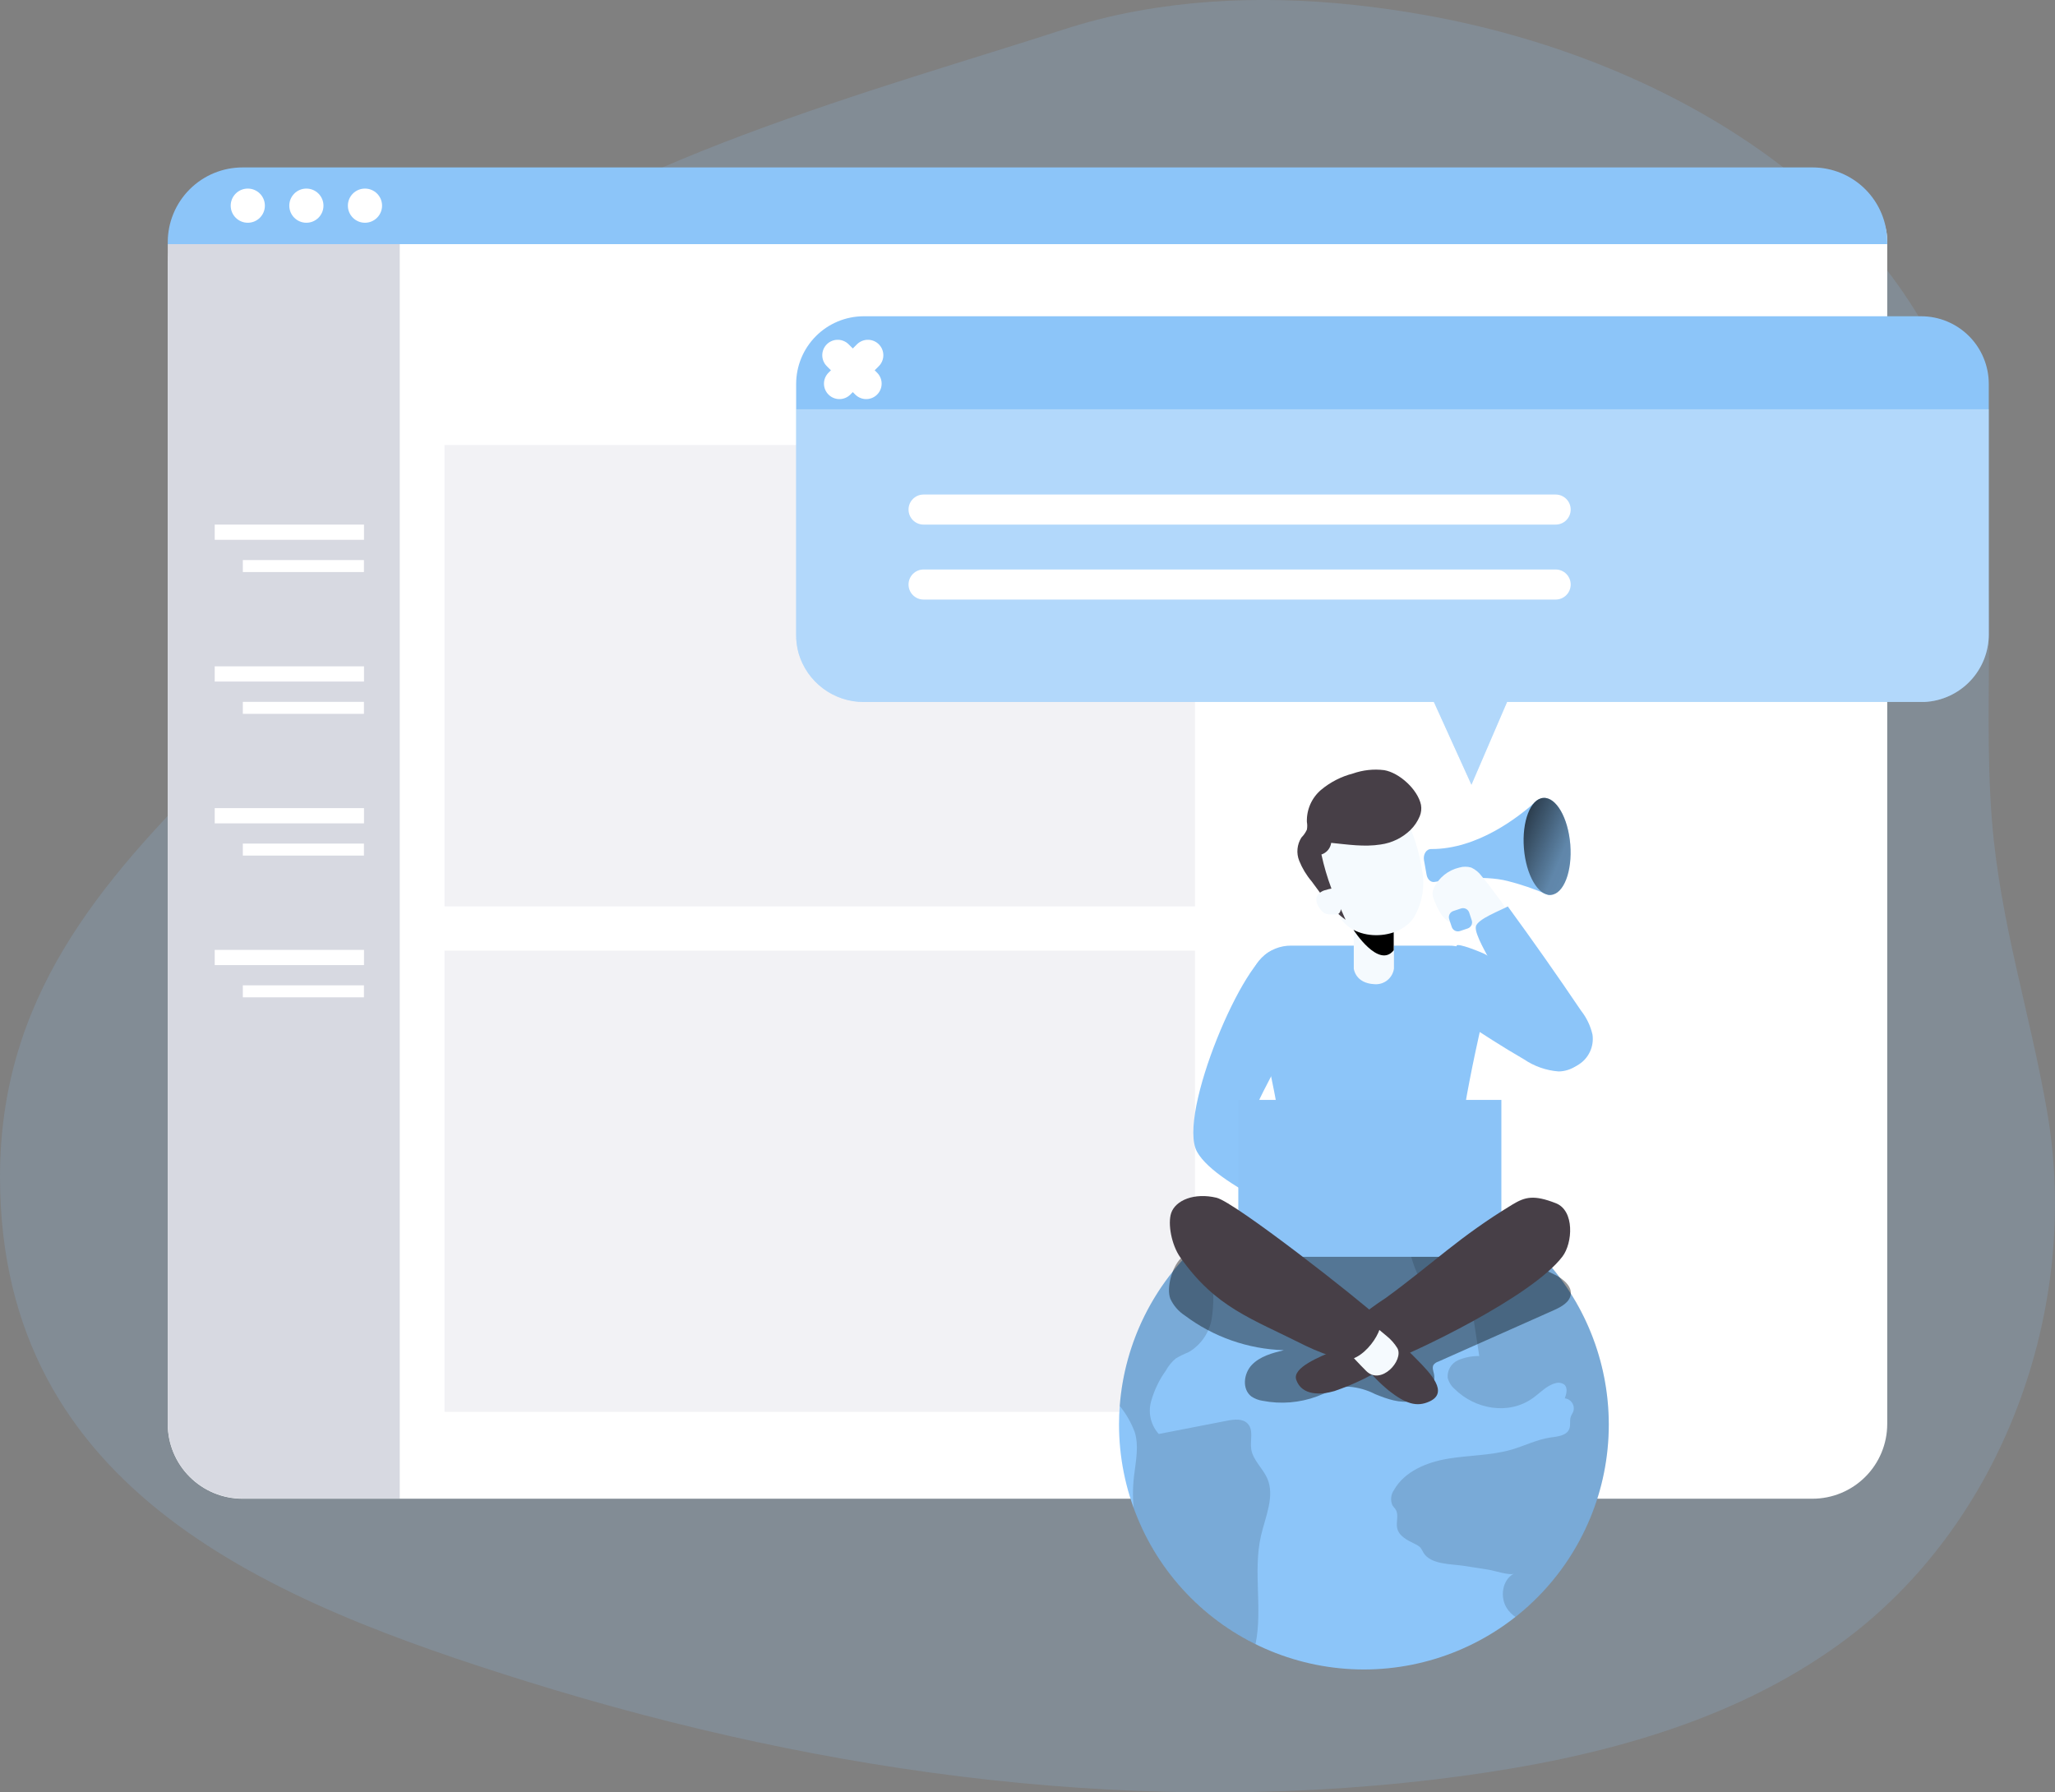 <svg width="133" height="116" viewBox="0 0 133 116" fill="none" xmlns="http://www.w3.org/2000/svg">
    <rect x="0" y="0" width="133" height="116" fill="#808080" stroke="none"/>
    <g clip-path="url(#clip0_2_1837)">
        <path opacity="0.18" d="M73.674 0.698C71.999 0.999 70.347 1.414 68.729 1.942C58.005 5.44 37.631 10.86 29.683 18.841C20.468 28.116 23.295 40.321 14.041 49.541C6.376 57.169 -0.02 64.636 4.49577e-05 76.209C0.031 96.603 17.645 103.69 34.114 108.827C53.625 114.906 74.376 117.702 94.722 114.926C103.349 113.749 112.057 111.486 119.096 106.368C129.624 98.721 134.686 84.681 132.498 71.982C131.388 65.538 129.448 59.714 128.918 53.094C128.228 44.466 129.683 35.611 127.15 27.175C122.739 12.48 107.301 3.644 92.197 0.969C86.088 -0.121 79.759 -0.408 73.674 0.698Z" fill="#8CC5F9"/>
        <path d="M122.142 15.601V92.155C122.142 93.439 121.633 94.67 120.725 95.577C119.818 96.485 118.587 96.995 117.304 96.995H15.696C14.413 96.995 13.182 96.485 12.275 95.577C11.367 94.67 10.857 93.439 10.857 92.155V17.032C10.857 15.749 11.367 14.518 12.275 13.61C13.182 12.703 14.413 12.193 15.696 12.193H118.735C119.639 12.193 120.505 12.552 121.144 13.191C121.783 13.83 122.142 14.697 122.142 15.601Z" fill="white"/>
        <path opacity="0.33" d="M77.34 28.802H28.769V58.659H77.34V28.802Z" fill="#D7D9E1"/>
        <path opacity="0.33" d="M77.34 61.522H28.769V91.378H77.34V61.522Z" fill="#D7D9E1"/>
        <path d="M122.142 15.675V15.801H10.857V15.675C10.857 14.392 11.367 13.161 12.275 12.253C13.182 11.346 14.413 10.836 15.696 10.836H117.304C117.939 10.835 118.569 10.96 119.156 11.203C119.743 11.446 120.277 11.803 120.726 12.252C121.176 12.702 121.532 13.236 121.775 13.823C122.018 14.41 122.143 15.04 122.142 15.675Z" fill="#8CC5F9"/>
        <path d="M25.872 15.801V96.983H15.696C14.413 96.983 13.182 96.473 12.275 95.566C11.367 94.658 10.857 93.427 10.857 92.144V15.801H25.872Z" fill="#D7D9E1"/>
        <path d="M23.554 36.246H15.716V37.022H23.554V36.246Z" fill="white"/>
        <path d="M23.558 33.951H13.896V34.936H23.558V33.951Z" fill="white"/>
        <path d="M23.554 45.423H15.716V46.199H23.554V45.423Z" fill="white"/>
        <path d="M23.558 43.124H13.896V44.109H23.558V43.124Z" fill="white"/>
        <path d="M23.554 54.596H15.716V55.372H23.554V54.596Z" fill="white"/>
        <path d="M23.558 52.301H13.896V53.286H23.558V52.301Z" fill="white"/>
        <path d="M23.554 63.769H15.716V64.546H23.554V63.769Z" fill="white"/>
        <path d="M23.558 61.475H13.896V62.459H23.558V61.475Z" fill="white"/>
        <path d="M128.714 24.849V41.058C128.714 42.183 128.282 43.265 127.505 44.079C126.729 44.893 125.67 45.377 124.546 45.431C124.477 45.435 124.407 45.435 124.338 45.431H97.537L95.232 50.788L92.801 45.431H55.888C54.939 45.43 54.017 45.121 53.259 44.551C52.501 43.981 51.948 43.181 51.684 42.27C51.575 41.875 51.522 41.467 51.527 41.058V24.849C51.527 23.691 51.986 22.579 52.803 21.758C53.62 20.937 54.729 20.473 55.888 20.468H124.338C124.913 20.468 125.483 20.582 126.014 20.802C126.545 21.022 127.027 21.345 127.434 21.752C127.84 22.158 128.163 22.641 128.382 23.173C128.602 23.704 128.715 24.274 128.714 24.849Z" fill="#8CC5F9"/>
        <path opacity="0.33" d="M128.714 26.488V41.057C128.714 42.182 128.282 43.264 127.506 44.078C126.729 44.893 125.67 45.377 124.546 45.43C124.477 45.434 124.407 45.434 124.338 45.43H97.537L95.232 50.788L92.801 45.43H55.888C54.939 45.429 54.017 45.121 53.259 44.551C52.501 43.981 51.948 43.18 51.684 42.269C51.575 41.875 51.522 41.467 51.527 41.057V26.488H128.714Z" fill="white"/>
        <path d="M16.037 14.416C16.648 14.416 17.143 13.921 17.143 13.31C17.143 12.7 16.648 12.205 16.037 12.205C15.427 12.205 14.931 12.7 14.931 13.31C14.931 13.921 15.427 14.416 16.037 14.416Z" fill="white"/>
        <path d="M19.829 14.416C20.44 14.416 20.935 13.921 20.935 13.31C20.935 12.7 20.44 12.205 19.829 12.205C19.218 12.205 18.723 12.7 18.723 13.31C18.723 13.921 19.218 14.416 19.829 14.416Z" fill="white"/>
        <path d="M23.621 14.416C24.232 14.416 24.727 13.921 24.727 13.31C24.727 12.7 24.232 12.205 23.621 12.205C23.01 12.205 22.515 12.7 22.515 13.31C22.515 13.921 23.01 14.416 23.621 14.416Z" fill="white"/>
        <path d="M104.121 92.194C104.121 96.399 102.451 100.431 99.479 103.403C96.507 106.376 92.475 108.046 88.272 108.046C84.069 108.046 80.037 106.376 77.065 103.403C74.093 100.431 72.423 96.399 72.423 92.194C72.423 91.787 72.439 91.383 72.47 90.983C72.785 86.897 74.67 83.092 77.73 80.367C80.789 77.641 84.784 76.206 88.878 76.363C92.972 76.519 96.847 78.256 99.688 81.207C102.53 84.159 104.119 88.097 104.121 92.194Z" fill="#8CC5F9"/>
        <path opacity="0.14" d="M81.61 99.395C81.085 101.685 81.728 104.129 81.257 106.411C77.596 104.6 74.772 101.448 73.372 97.61C73.296 96.827 73.316 96.036 73.43 95.257C73.536 94.414 73.693 93.54 73.454 92.724C73.227 92.096 72.894 91.511 72.47 90.994C72.646 88.677 73.33 86.426 74.474 84.403C75.618 82.379 77.194 80.633 79.089 79.288C79.108 79.394 79.108 79.503 79.089 79.609L78.426 82.629C78.559 83.523 78.559 84.433 78.426 85.327C78.353 85.773 78.184 86.198 77.93 86.572C77.676 86.946 77.344 87.26 76.956 87.492C76.663 87.613 76.379 87.753 76.105 87.912C75.841 88.13 75.622 88.396 75.458 88.696C75.02 89.307 74.693 89.991 74.493 90.716C74.396 91.079 74.391 91.46 74.479 91.825C74.567 92.19 74.744 92.527 74.995 92.806L79.414 91.947C79.877 91.857 80.438 91.794 80.755 92.143C81.147 92.559 80.896 93.222 80.979 93.783C81.085 94.496 81.72 95.01 82.014 95.673C82.524 96.822 81.9 98.144 81.61 99.395Z" fill="#020202"/>
        <path opacity="0.4" d="M75.744 84.053C75.949 84.497 76.275 84.873 76.685 85.139C78.538 86.53 80.776 87.313 83.092 87.382C82.343 87.567 81.551 87.775 81.018 88.335C80.485 88.896 80.371 89.904 80.99 90.379C81.209 90.525 81.456 90.62 81.716 90.657C82.896 90.889 84.117 90.79 85.245 90.371C85.927 90.116 86.598 89.74 87.327 89.747C87.911 89.796 88.48 89.958 89.001 90.226C89.785 90.547 90.605 90.838 91.421 90.673C92.236 90.508 92.989 89.724 92.805 88.908C92.762 88.716 92.679 88.516 92.773 88.339C92.853 88.234 92.964 88.156 93.091 88.12L100.592 84.782C101.066 84.567 101.612 84.265 101.662 83.747C101.713 83.229 101.188 82.786 100.702 82.535C98.118 81.186 95.103 81.013 92.189 80.872L87.017 80.617C84.516 80.496 81.99 80.374 79.493 80.668C78.626 80.77 77.097 80.782 76.434 81.429C75.858 81.978 75.477 83.343 75.744 84.053Z" fill="#020202"/>
        <path opacity="0.14" d="M104.121 92.194C104.124 94.592 103.581 96.959 102.535 99.116C101.489 101.273 99.966 103.164 98.082 104.646C97.865 104.502 97.678 104.315 97.534 104.097C97.059 103.379 97.216 102.246 97.981 101.842C97.714 101.983 96.667 101.638 96.353 101.591L94.722 101.336C93.938 101.215 92.581 101.265 92.122 100.481C92.07 100.372 92.008 100.267 91.938 100.167C91.841 100.07 91.727 99.992 91.601 99.936C91.111 99.697 90.534 99.426 90.425 98.893C90.342 98.501 90.538 98.053 90.338 97.716C90.276 97.606 90.178 97.52 90.115 97.414C90.046 97.254 90.02 97.078 90.039 96.904C90.058 96.73 90.122 96.564 90.225 96.422C90.911 95.218 92.338 94.638 93.703 94.406C95.067 94.175 96.483 94.206 97.816 93.822C98.655 93.579 99.451 93.171 100.318 93.037C100.796 92.971 101.392 92.924 101.568 92.473C101.666 92.218 101.568 91.924 101.67 91.665C101.71 91.555 101.784 91.461 101.823 91.351C101.854 91.259 101.863 91.161 101.851 91.065C101.838 90.968 101.805 90.876 101.752 90.794C101.699 90.713 101.629 90.644 101.546 90.593C101.464 90.542 101.371 90.51 101.274 90.5C101.384 90.202 101.478 89.822 101.243 89.61C101.161 89.55 101.066 89.51 100.966 89.495C100.865 89.479 100.763 89.487 100.667 89.52C100.098 89.665 99.686 90.143 99.208 90.481C97.639 91.606 95.459 91.206 94.134 89.884C93.919 89.696 93.766 89.447 93.695 89.171C93.675 88.935 93.729 88.699 93.849 88.495C93.969 88.291 94.15 88.13 94.365 88.033C94.798 87.846 95.266 87.754 95.738 87.763L95.208 84.311C92.573 85.017 91.503 82.507 91.126 80.421C90.75 78.335 92.232 77.589 94.142 77.452C97.089 78.628 99.616 80.662 101.395 83.29C103.174 85.918 104.124 89.02 104.121 92.194Z" fill="#020202"/>
        <path d="M94.738 56.65L94.37 56.679C94.141 56.697 93.971 56.897 93.989 57.126L94.181 59.558C94.199 59.786 94.399 59.957 94.628 59.939L94.995 59.91C95.224 59.892 95.395 59.692 95.377 59.463L95.185 57.031C95.167 56.802 94.966 56.632 94.738 56.65Z" fill="#8CC5F9"/>
        <path d="M92.162 55.678L92.33 56.615C92.385 56.917 92.605 57.117 92.84 57.078C93.75 56.921 95.977 56.611 97.581 57.019C98.452 57.241 99.304 57.532 100.129 57.89C100.455 58.035 100.78 57.67 100.725 57.223L100.149 52.235C100.094 51.795 99.71 51.576 99.431 51.843C98.282 52.886 95.62 54.96 92.636 54.949C92.307 54.937 92.095 55.298 92.162 55.678Z" fill="#8CC5F9"/>
        <path d="M100.377 57.917C101.206 57.852 101.767 56.393 101.63 54.659C101.493 52.925 100.71 51.573 99.881 51.639C99.052 51.704 98.491 53.163 98.628 54.897C98.765 56.631 99.548 57.983 100.377 57.917Z" fill="#8CC5F9"/>
        <path d="M100.377 57.917C101.206 57.852 101.767 56.393 101.63 54.659C101.493 52.925 100.71 51.573 99.881 51.639C99.052 51.704 98.491 53.163 98.628 54.897C98.765 56.631 99.548 57.983 100.377 57.917Z" fill="url(#paint0_linear_2_1837)"/>
        <path d="M82.429 61.502C80.579 61.765 76.156 72.162 77.473 74.542C78.791 76.923 86.064 79.699 86.064 79.699L85.672 75.601C85.672 75.601 80.696 73.483 81.092 72.162C81.488 70.84 84.351 65.906 84.351 65.906L82.429 61.502Z" fill="#8CC5F9"/>
        <path d="M94.267 61.22C94.267 60.961 95.989 61.686 96.067 61.73C97.055 62.275 97.993 62.909 98.867 63.624C99.651 64.251 100.471 64.863 101.219 65.557C101.898 66.201 102.815 66.993 102.651 68.036C102.521 68.82 101.67 69.338 100.87 69.342C100.069 69.28 99.297 69.01 98.632 68.558C97.236 67.754 95.914 66.887 94.558 66.004L94.267 61.22Z" fill="#8CC5F9"/>
        <path d="M83.57 61.2H93.734C94.09 61.193 94.443 61.257 94.773 61.389C95.104 61.521 95.404 61.719 95.657 61.969C95.909 62.22 96.109 62.519 96.243 62.848C96.377 63.178 96.444 63.531 96.44 63.887C96.44 63.887 94.502 71.801 94.479 74.456C94.479 75.911 94.938 80.257 94.938 80.257H82.39C82.39 80.257 82.971 75.715 82.959 74.189C82.935 71.601 80.885 63.887 80.885 63.887C80.88 63.533 80.946 63.181 81.079 62.853C81.213 62.525 81.41 62.227 81.661 61.977C81.911 61.726 82.209 61.528 82.537 61.395C82.865 61.262 83.216 61.196 83.57 61.2Z" fill="#8CC5F9"/>
        <path d="M95.898 56.71C95.726 56.468 95.493 56.275 95.224 56.149C94.968 56.073 94.696 56.073 94.44 56.149C94.093 56.23 93.768 56.387 93.488 56.608C93.208 56.829 92.98 57.108 92.82 57.427C92.753 57.558 92.717 57.703 92.715 57.851C92.727 57.998 92.766 58.141 92.828 58.275C93.071 58.89 93.393 59.58 94.032 59.761C94.37 59.803 94.711 59.828 95.052 59.835C95.275 59.871 95.487 59.957 95.71 59.996C96.275 60.098 97.408 59.714 97.451 59.004C97.471 58.655 97.024 58.188 96.836 57.918C96.53 57.498 96.228 57.098 95.898 56.71Z" fill="#F5FAFE"/>
        <path d="M90.217 62.687C90.175 62.984 90.02 63.254 89.786 63.442C89.551 63.629 89.254 63.72 88.954 63.695C87.707 63.636 87.617 62.687 87.617 62.687V57.737H90.217V62.687Z" fill="#F5FAFE"/>
        <path d="M87.601 60.184C87.601 60.184 89.229 62.722 90.201 61.502V59.518L87.601 60.184Z" fill="url(#paint1_linear_2_1837)"/>
        <path d="M86.523 58.922C87.174 60.941 90.409 61 91.495 59.396C92.076 58.421 92.258 57.259 92.005 56.153C91.832 55.064 91.499 54.007 91.017 53.016C90.683 52.392 90.346 51.839 89.59 51.745C88.726 51.689 87.864 51.882 87.107 52.302C86.39 52.688 85.829 53.311 85.519 54.065C85.209 54.818 85.169 55.656 85.406 56.435C85.536 56.825 85.7 57.203 85.896 57.565C86.14 58 86.349 58.454 86.523 58.922Z" fill="#F5FAFE"/>
        <path d="M97.169 71.185H80.144V81.339H97.169V71.185Z" fill="#8CC5F9"/>
        <g opacity="0.1">
            <path opacity="0.1" d="M97.169 71.185H80.144V81.339H97.169V71.185Z" fill="#020202"/>
        </g>
        <path d="M87.515 86.755C87.16 87.035 86.763 87.257 86.339 87.414C85.425 87.806 83.621 88.512 83.892 89.296C84.257 90.355 85.527 90.277 86.37 90.026C87.687 89.574 88.94 88.956 90.099 88.186L87.515 86.755Z" fill="#473F47"/>
        <path d="M89.699 83.994C92.789 81.739 94.404 80.072 97.875 77.962C98.702 77.46 99.267 77.311 100.698 77.872C101.917 78.351 101.788 80.449 101.121 81.323C99.126 83.947 91.432 87.571 89.876 88.12C89.209 88.355 86.837 86.359 87.797 85.406C88.4 84.894 89.035 84.423 89.699 83.994Z" fill="#473F47"/>
        <path d="M88.272 88.34C88.751 88.957 89.299 89.519 89.903 90.014C90.95 90.826 91.675 91.093 92.526 90.697C93.758 90.124 92.624 88.912 91.668 87.951C90.938 87.189 90.12 86.515 89.233 85.943L88.272 88.34Z" fill="#473F47"/>
        <path d="M88.429 85.374L89.75 86.469C90.023 86.689 90.256 86.955 90.44 87.253C90.868 88.037 89.386 89.689 88.421 88.728C87.456 87.767 86.594 86.739 86.594 86.739L88.429 85.374Z" fill="#F5FAFE"/>
        <path d="M84.5 87.096C80.908 85.288 78.704 84.637 76.395 81.386C75.807 80.554 75.572 79.186 75.799 78.507C76.081 77.676 77.297 77.174 78.732 77.515C79.932 77.805 88.001 84.127 89.264 85.319C89.805 85.833 88.15 88.402 86.794 87.959C86.005 87.741 85.237 87.452 84.5 87.096Z" fill="#473F47"/>
        <path d="M91.887 52.823C91.748 53.159 91.543 53.463 91.283 53.717C90.756 54.227 90.081 54.555 89.354 54.655C88.296 54.823 87.221 54.655 86.155 54.549C86.131 54.721 86.059 54.883 85.947 55.016C85.835 55.149 85.689 55.248 85.523 55.302C85.684 56.047 85.899 56.78 86.166 57.494C86.429 58.192 86.805 58.843 87.088 59.526C86.21 58.918 85.519 57.882 84.892 57.043C84.552 56.644 84.279 56.192 84.084 55.706C83.987 55.462 83.949 55.198 83.975 54.937C84 54.676 84.087 54.424 84.229 54.204C84.376 54.056 84.495 53.883 84.582 53.694C84.612 53.529 84.612 53.36 84.582 53.196C84.569 52.804 84.644 52.415 84.801 52.056C84.958 51.698 85.195 51.38 85.492 51.125C86.093 50.621 86.799 50.258 87.558 50.062C88.208 49.834 88.902 49.758 89.585 49.843C90.574 50.011 91.758 51.101 91.966 52.086C92.01 52.334 91.983 52.59 91.887 52.823Z" fill="#473F47"/>
        <path d="M85.825 57.596C85.711 57.616 85.602 57.659 85.504 57.722C85.407 57.784 85.323 57.866 85.257 57.961C85.22 58.035 85.199 58.117 85.194 58.199C85.189 58.282 85.201 58.365 85.229 58.443C85.285 58.601 85.368 58.747 85.476 58.875C85.531 58.953 85.598 59.02 85.676 59.075C85.808 59.148 85.957 59.186 86.108 59.184C86.225 59.184 86.343 59.184 86.46 59.184C86.52 59.181 86.579 59.165 86.633 59.138C86.688 59.096 86.729 59.038 86.751 58.973C86.831 58.727 86.831 58.462 86.751 58.216C86.696 57.984 86.584 57.77 86.425 57.592C86.272 57.447 86.033 57.529 85.825 57.596Z" fill="#F5FAFE"/>
        <path d="M98.941 67.404C99.168 67.943 99.514 68.423 99.953 68.808C100.264 69.04 100.636 69.175 101.023 69.195C101.41 69.216 101.794 69.121 102.128 68.923C102.461 68.725 102.728 68.432 102.895 68.082C103.062 67.733 103.122 67.341 103.066 66.957C102.937 66.392 102.684 65.863 102.325 65.408C100.788 63.133 99.208 60.885 97.585 58.663C97.153 58.91 95.624 59.471 95.518 59.961C95.412 60.451 96.334 61.922 96.561 62.424C96.953 63.271 97.345 64.118 97.738 64.957C98.13 65.796 98.69 66.573 98.941 67.404Z" fill="#8CC5F9"/>
        <path d="M94.556 58.795L94.058 58.961C93.838 59.034 93.719 59.272 93.792 59.492L93.958 59.991C94.031 60.211 94.268 60.33 94.488 60.256L94.987 60.09C95.207 60.017 95.326 59.78 95.252 59.56L95.087 59.061C95.013 58.841 94.776 58.722 94.556 58.795Z" fill="#8CC5F9"/>
        <path d="M54.217 22.99L56.06 24.829" stroke="white" stroke-width="2" stroke-miterlimit="10" stroke-linecap="round"/>
        <path d="M56.17 22.99L54.327 24.829" stroke="white" stroke-width="2" stroke-miterlimit="10" stroke-linecap="round"/>
        <path d="M100.682 32.006H59.773C59.236 32.006 58.801 32.441 58.801 32.978C58.801 33.516 59.236 33.951 59.773 33.951H100.682C101.219 33.951 101.655 33.516 101.655 32.978C101.655 32.441 101.219 32.006 100.682 32.006Z" fill="white"/>
        <path d="M100.682 36.857H59.773C59.236 36.857 58.801 37.293 58.801 37.83C58.801 38.367 59.236 38.803 59.773 38.803H100.682C101.219 38.803 101.655 38.367 101.655 37.83C101.655 37.293 101.219 36.857 100.682 36.857Z" fill="white"/>
    </g>
    <defs>
        <linearGradient id="paint0_linear_2_1837" x1="96.515" y1="53.236" x2="118.505" y2="62.598" gradientUnits="userSpaceOnUse">
            <stop offset="0.01"/>
            <stop offset="0.08" stop-opacity="0.69"/>
            <stop offset="0.21" stop-opacity="0.32"/>
            <stop offset="1" stop-opacity="0"/>
        </linearGradient>
        <linearGradient id="paint1_linear_2_1837" x1="768.219" y1="435.116" x2="760.439" y2="508.977" gradientUnits="userSpaceOnUse">
            <stop offset="0.01"/>
            <stop offset="0.08" stop-opacity="0.69"/>
            <stop offset="0.21" stop-opacity="0.32"/>
            <stop offset="1" stop-opacity="0"/>
        </linearGradient>
        <clipPath id="clip0_2_1837">
            <rect width="133" height="116" fill="white"/>
        </clipPath>
    </defs>
</svg>
